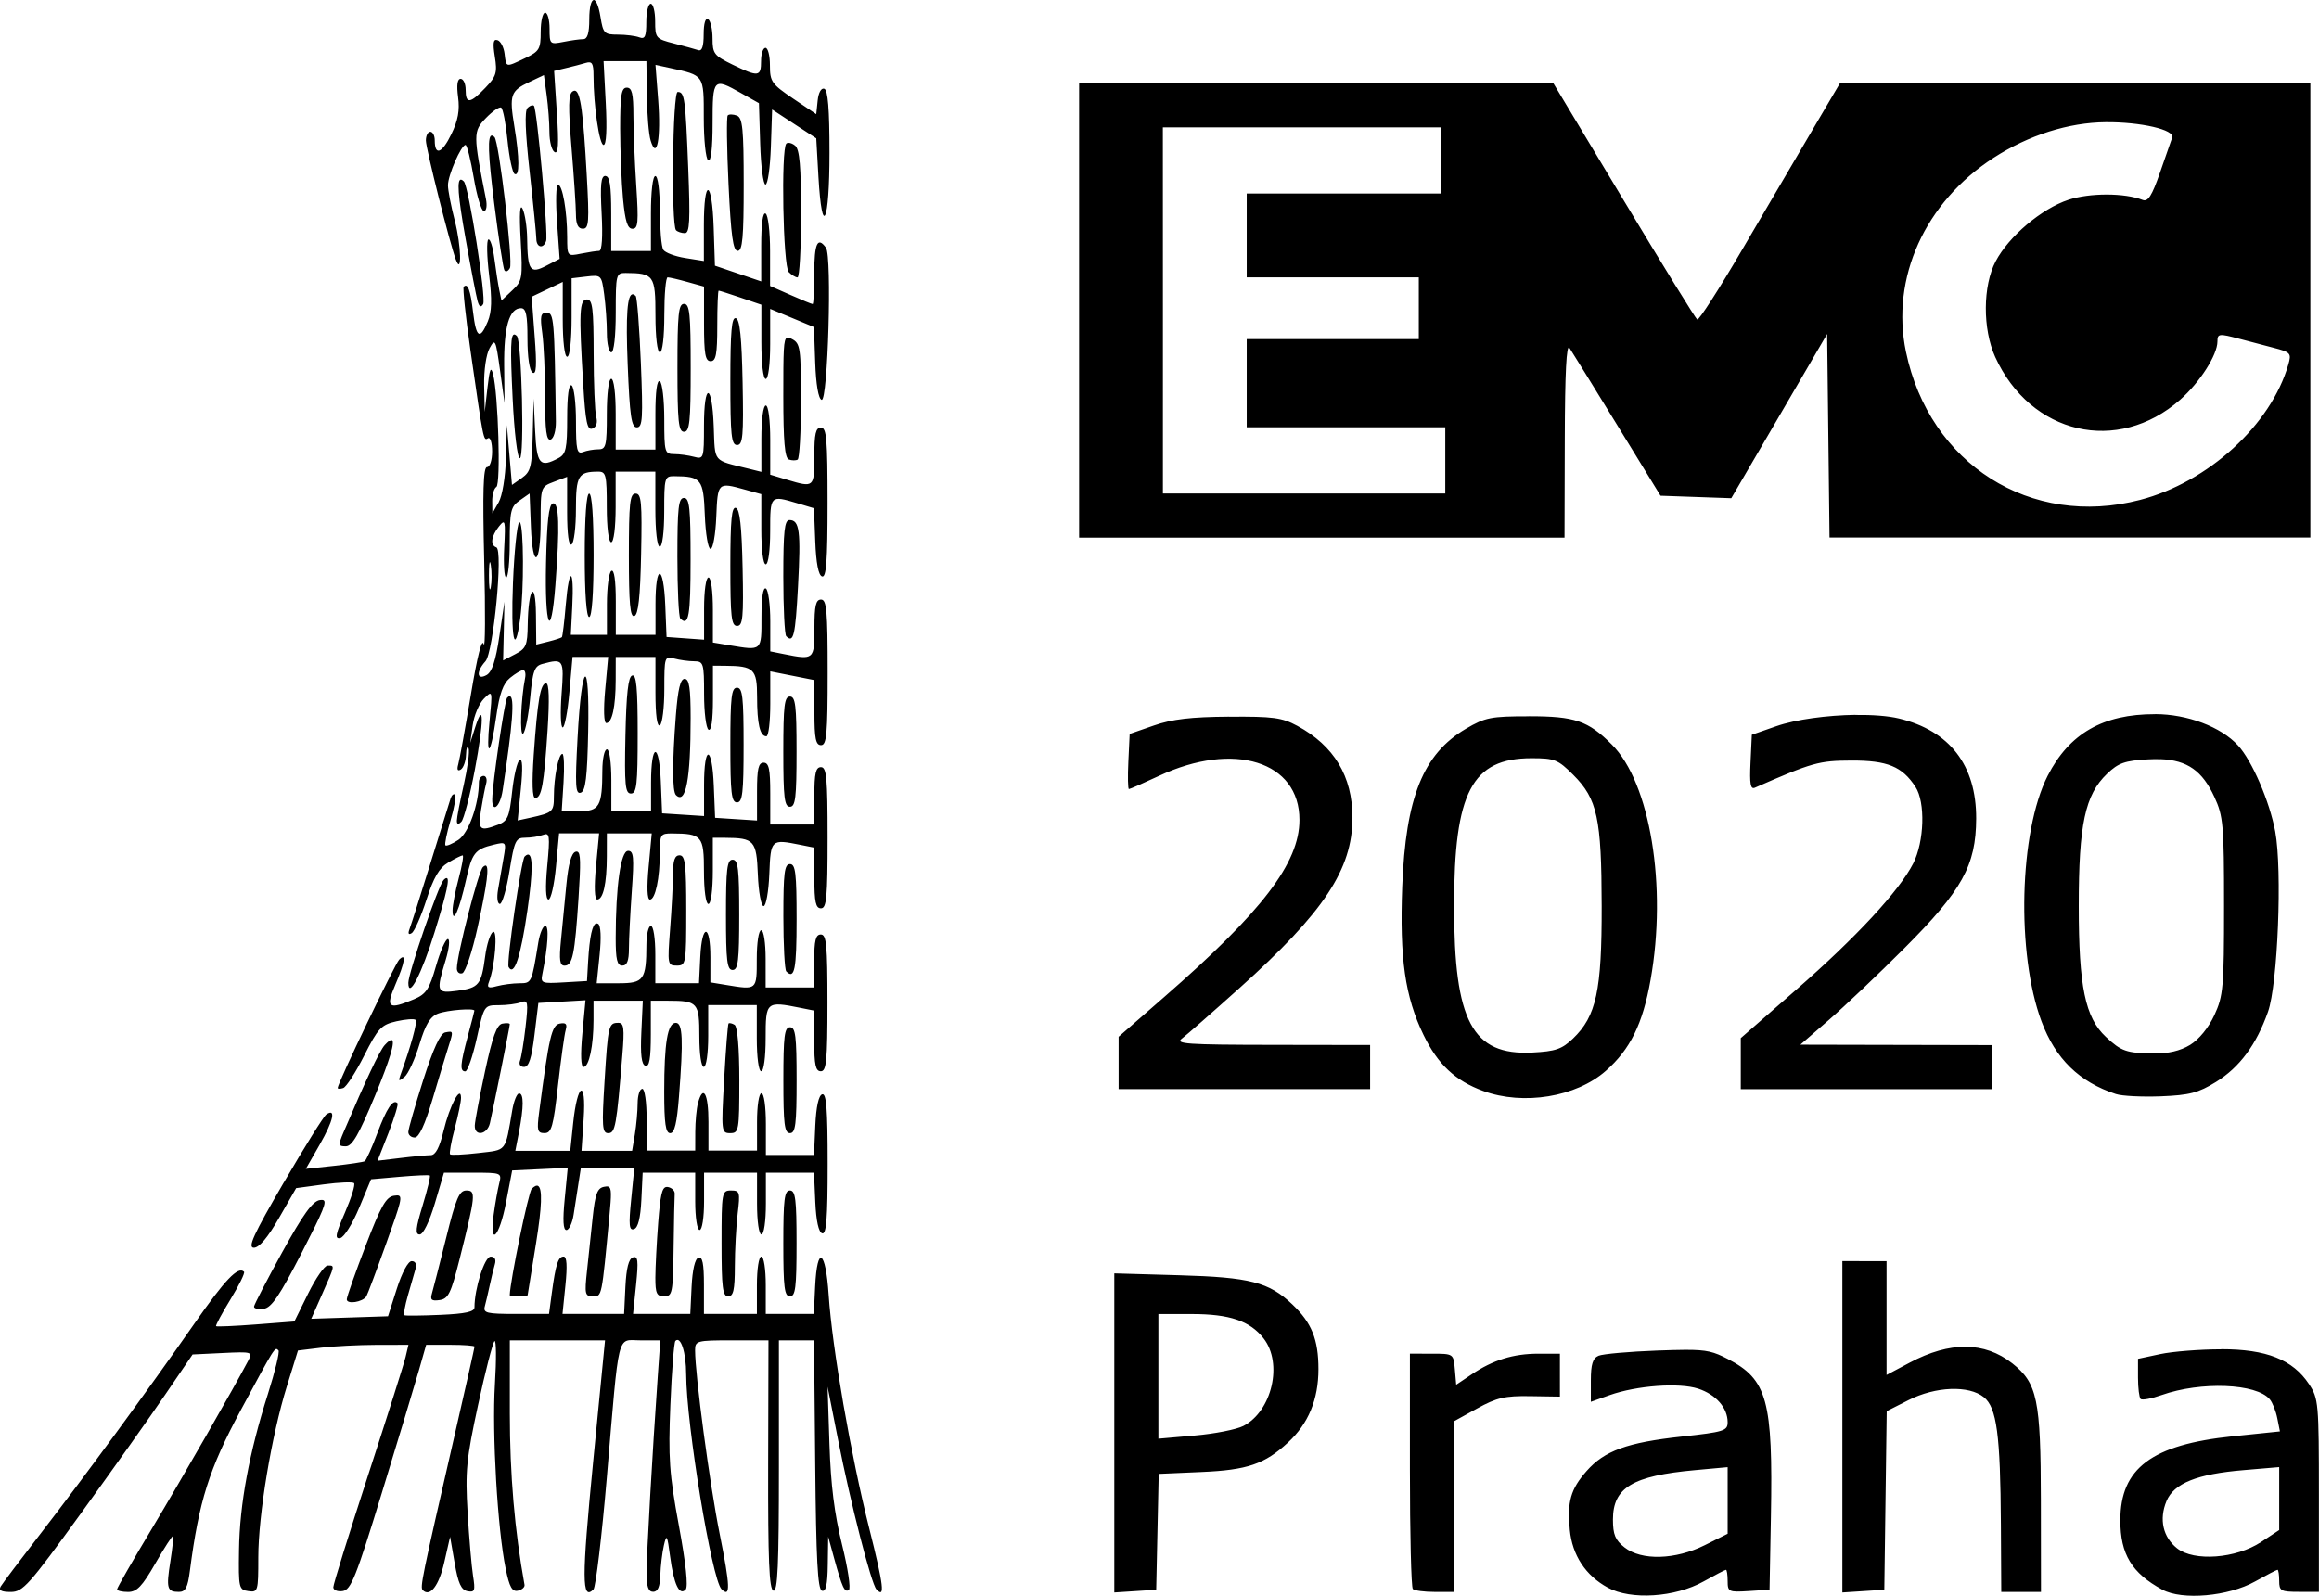 <?xml version="1.0" encoding="UTF-8" standalone="no"?>
<!-- Created with Inkscape (http://www.inkscape.org/) -->

<svg
   xmlns:dc="http://purl.org/dc/elements/1.1/"
   xmlns:cc="http://creativecommons.org/ns#"
   xmlns:rdf="http://www.w3.org/1999/02/22-rdf-syntax-ns#"
   xmlns:svg="http://www.w3.org/2000/svg"
   xmlns="http://www.w3.org/2000/svg"
   xmlns:sodipodi="http://sodipodi.sourceforge.net/DTD/sodipodi-0.dtd"
   xmlns:inkscape="http://www.inkscape.org/namespaces/inkscape"
   width="44.497mm"
   height="30.628mm"
   viewBox="0 0 44.497 30.628"
   version="1.1"
   id="svg8520"
   inkscape:version="0.92.4 (5da689c313, 2019-01-14)"
   sodipodi:docname="EMC.svg">
  <defs
     id="defs8514" />
  <sodipodi:namedview
     id="base"
     pagecolor="#ffffff"
     bordercolor="#666666"
     borderopacity="1.0"
     inkscape:pageopacity="0.0"
     inkscape:pageshadow="2"
     inkscape:zoom="3.959798"
     inkscape:cx="76.304377"
     inkscape:cy="35.022552"
     inkscape:document-units="mm"
     inkscape:current-layer="layer1"
     showgrid="false"
     inkscape:window-width="1920"
     inkscape:window-height="1027"
     inkscape:window-x="1272"
     inkscape:window-y="-8"
     inkscape:window-maximized="1"
     fit-margin-top="0"
     fit-margin-left="0"
     fit-margin-right="0"
     fit-margin-bottom="0" />
  <g
     inkscape:label="Layer 1"
     inkscape:groupmode="layer"
     id="layer1"
     transform="translate(-97.991,-73.203)">
    <path
       id="path9076"
       style="fill:#000000;stroke-width:0.085"
       d="m 109.382,73.203 c -0.046,0.009 -0.084,0.134 -0.084,0.37 0,0.267 -0.035,0.381 -0.116,0.381 -0.064,0 -0.235,0.024 -0.381,0.053 -0.258,0.051 -0.265,0.044 -0.265,-0.254 0,-0.169 -0.038,-0.307 -0.085,-0.307 -0.047,0 -0.085,0.164 -0.085,0.365 0,0.335 -0.025,0.377 -0.299,0.508 -0.378,0.18 -0.362,0.184 -0.394,-0.084 -0.015,-0.124 -0.075,-0.242 -0.135,-0.261 -0.082,-0.027 -0.094,0.05 -0.052,0.315 0.05,0.309 0.028,0.38 -0.183,0.6 -0.292,0.305 -0.377,0.313 -0.377,0.038 0,-0.116 -0.043,-0.211 -0.096,-0.211 -0.063,0 -0.08,0.118 -0.049,0.35 0.034,0.256 -7.9e-4,0.448 -0.131,0.715 -0.179,0.368 -0.317,0.419 -0.317,0.115 0,-0.09 -0.038,-0.164 -0.085,-0.164 -0.047,0 -0.085,0.075 -0.085,0.167 0,0.151 0.459,1.98 0.575,2.288 h 5.3e-4 c 0.118,0.314 0.102,-0.273 -0.02,-0.744 -0.072,-0.28 -0.132,-0.587 -0.132,-0.684 0,-0.192 0.253,-0.774 0.337,-0.774 0.029,0 0.1,0.286 0.159,0.635 0.059,0.349 0.146,0.635 0.193,0.635 0.049,0 0.066,-0.102 0.04,-0.233 -0.247,-1.243 -0.247,-1.297 -0.002,-1.552 0.127,-0.132 0.259,-0.223 0.294,-0.202 0.035,0.021 0.09,0.306 0.122,0.633 0.033,0.326 0.094,0.614 0.135,0.64 0.098,0.061 0.097,-0.301 -0.005,-0.919 -0.098,-0.597 -0.072,-0.674 0.286,-0.844 l 0.282,-0.134 0.053,0.387 c 0.029,0.213 0.053,0.531 0.053,0.708 0,0.177 0.044,0.349 0.098,0.382 0.073,0.045 0.085,-0.144 0.045,-0.748 l -0.053,-0.809 0.23,-0.055 c 0.127,-0.03 0.297,-0.074 0.378,-0.099 0.121,-0.036 0.148,0.009 0.148,0.245 0,0.57 0.111,1.33 0.193,1.33 0.053,0 0.068,-0.299 0.042,-0.804 l -0.042,-0.805 h 0.411 0.411 l 0.008,0.656 c 0.005,0.361 0.037,0.752 0.073,0.868 0.119,0.391 0.201,-0.046 0.145,-0.776 l -0.052,-0.676 0.273,0.059 c 0.668,0.145 0.654,0.125 0.654,0.962 0,0.418 0.038,0.783 0.084,0.811 0.054,0.033 0.085,-0.225 0.085,-0.715 0,-0.861 0.015,-0.876 0.55,-0.573 l 0.339,0.191 0.024,0.781 c 0.013,0.429 0.059,0.781 0.102,0.781 0.043,0 0.089,-0.324 0.103,-0.72 l 0.024,-0.721 0.423,0.277 0.424,0.277 0.042,0.741 c 0.069,1.199 0.212,0.889 0.212,-0.46 0,-0.848 -0.03,-1.209 -0.1,-1.233 -0.059,-0.02 -0.111,0.073 -0.127,0.227 l -0.027,0.261 -0.445,-0.3 c -0.411,-0.278 -0.444,-0.325 -0.444,-0.637 0,-0.185 -0.038,-0.336 -0.085,-0.336 -0.047,0 -0.085,0.114 -0.085,0.254 0,0.303 -0.05,0.31 -0.548,0.068 -0.353,-0.172 -0.383,-0.211 -0.383,-0.503 0,-0.174 -0.038,-0.34 -0.085,-0.369 -0.051,-0.032 -0.085,0.083 -0.085,0.289 0,0.235 -0.032,0.33 -0.105,0.305 -0.058,-0.02 -0.268,-0.077 -0.466,-0.128 -0.347,-0.089 -0.36,-0.104 -0.36,-0.427 0,-0.184 -0.038,-0.335 -0.085,-0.335 -0.047,0 -0.085,0.156 -0.085,0.347 0,0.282 -0.025,0.338 -0.134,0.297 -0.074,-0.028 -0.259,-0.052 -0.412,-0.052 -0.26,0 -0.282,-0.023 -0.333,-0.338 -0.037,-0.229 -0.092,-0.336 -0.138,-0.328 z m 23.914,1.597 -0.536,0.911 c -0.295,0.501 -0.899,1.529 -1.341,2.285 -0.442,0.756 -0.83,1.359 -0.862,1.339 -0.032,-0.02 -0.665,-1.047 -1.408,-2.283 l -1.35,-2.248 -4.551,-0.001 -4.551,-0.002 v 4.36 4.36 h 4.657 4.657 l 0.005,-1.884 c 0.003,-1.284 0.032,-1.844 0.09,-1.757 0.046,0.07 0.459,0.736 0.916,1.482 l 0.831,1.355 0.679,0.024 0.679,0.024 0.92,-1.576 0.919,-1.576 0.023,1.953 0.023,1.953 h 4.613 4.613 v -4.36 -4.36 h -4.511 z m -23.278,0.085 c -0.104,0 -0.127,0.143 -0.127,0.783 5.3e-4,0.431 0.025,1.04 0.055,1.354 0.041,0.429 0.086,0.572 0.181,0.572 0.109,0 0.119,-0.122 0.073,-0.825 -0.03,-0.454 -0.055,-1.064 -0.055,-1.355 -2.6e-4,-0.414 -0.028,-0.529 -0.127,-0.529 z m -0.99,0.06 c -0.015,-0.004 -0.031,7.94e-4 -0.048,0.011 -0.083,0.052 -0.088,0.284 -0.023,1.076 0.046,0.556 0.085,1.135 0.085,1.286 0.001,0.192 0.041,0.275 0.133,0.275 0.116,0 0.125,-0.129 0.074,-1.037 -0.066,-1.179 -0.118,-1.586 -0.222,-1.612 z m 1.966,0.024 c -0.097,0 -0.127,2.557 -0.031,2.653 0.031,0.031 0.107,0.056 0.17,0.056 0.092,0 0.104,-0.238 0.064,-1.249 -0.054,-1.347 -0.069,-1.461 -0.202,-1.461 z m -2.781,0.255 c -0.027,-0.002 -0.068,0.018 -0.102,0.053 -0.056,0.056 -0.041,0.467 0.043,1.222 0.07,0.626 0.127,1.205 0.128,1.286 0.001,0.17 0.135,0.2 0.188,0.042 0.043,-0.125 -0.175,-2.535 -0.234,-2.594 -0.006,-0.006 -0.013,-0.008 -0.022,-0.009 z m 3.812,0.176 c -0.032,-7.94e-4 -0.058,0.005 -0.07,0.018 -0.025,0.025 -0.018,0.621 0.015,1.323 0.047,0.99 0.087,1.277 0.176,1.277 0.092,0 0.115,-0.256 0.115,-1.273 0,-1.069 -0.021,-1.281 -0.13,-1.323 -0.036,-0.014 -0.074,-0.021 -0.106,-0.022 z m 26.37,0.148 c 0.671,-0.006 1.329,0.146 1.276,0.295 -0.02,0.055 -0.125,0.359 -0.235,0.675 -0.154,0.444 -0.23,0.562 -0.331,0.522 -0.346,-0.137 -1.017,-0.137 -1.426,-0.002 -0.516,0.171 -1.143,0.702 -1.395,1.18 -0.249,0.472 -0.252,1.3 -0.009,1.836 0.679,1.491 2.349,1.877 3.55,0.82 0.376,-0.331 0.714,-0.86 0.714,-1.117 0,-0.152 0.029,-0.156 0.423,-0.051 0.163,0.043 0.456,0.12 0.65,0.171 0.333,0.086 0.35,0.105 0.287,0.323 -0.332,1.157 -1.537,2.258 -2.845,2.598 -2.096,0.546 -4.042,-0.687 -4.492,-2.845 -0.295,-1.413 0.364,-2.87 1.685,-3.723 0.668,-0.432 1.436,-0.676 2.148,-0.682 z m -18.091,0.099 h 2.667 2.667 v 0.635 0.635 h -1.862 -1.863 v 0.804 0.805 h 1.651 1.651 v 0.592 0.593 h -1.651 -1.651 v 0.847 0.846 h 1.905 1.905 v 0.635 0.635 h -2.709 -2.709 V 79.161 Z m -12.87,0.157 c -0.093,-0.015 -0.079,0.358 0.04,1.304 0.084,0.664 0.171,1.24 0.195,1.281 h 5.3e-4 c 0.024,0.041 0.071,0.022 0.106,-0.042 0.063,-0.116 -0.209,-2.426 -0.296,-2.513 -0.018,-0.018 -0.033,-0.028 -0.046,-0.03 z m 5.675,0.141 c -0.012,0.002 -0.023,0.006 -0.03,0.014 -0.105,0.105 -0.063,2.357 0.046,2.466 0.056,0.056 0.132,0.102 0.169,0.102 0.037,0 0.068,-0.548 0.068,-1.217 0,-0.915 -0.028,-1.241 -0.114,-1.312 -0.047,-0.039 -0.101,-0.058 -0.138,-0.053 z m -3.5,0.634 c -0.087,0 -0.103,0.161 -0.074,0.72 0.024,0.449 0.006,0.719 -0.047,0.719 -0.047,0 -0.204,0.024 -0.349,0.053 -0.264,0.053 -0.264,0.052 -0.265,-0.318 -0.001,-0.497 -0.09,-1.005 -0.176,-1.005 -0.038,0 -0.047,0.32 -0.019,0.711 l 0.05,0.712 -0.258,0.133 c -0.31,0.16 -0.356,0.095 -0.365,-0.526 -0.003,-0.217 -0.042,-0.471 -0.086,-0.564 -0.054,-0.114 -0.067,0.082 -0.038,0.601 0.04,0.732 0.032,0.78 -0.164,0.963 l -0.205,0.193 -0.042,-0.201 c -0.023,-0.111 -0.065,-0.383 -0.094,-0.605 -0.029,-0.222 -0.081,-0.386 -0.116,-0.365 -0.035,0.022 -0.028,0.327 0.015,0.68 0.058,0.472 0.052,0.707 -0.026,0.894 -0.15,0.362 -0.223,0.315 -0.282,-0.181 -0.05,-0.425 -0.102,-0.564 -0.18,-0.486 -0.021,0.021 0.037,0.571 0.13,1.221 0.251,1.751 0.25,1.741 0.336,1.687 0.045,-0.028 0.08,0.083 0.08,0.251 0,0.171 -0.042,0.302 -0.098,0.302 -0.072,0 -0.086,0.471 -0.054,1.799 0.024,0.99 0.019,1.71 -0.009,1.601 -0.034,-0.128 -0.122,0.218 -0.248,0.974 -0.108,0.644 -0.216,1.243 -0.241,1.33 -0.029,0.103 -0.013,0.138 0.048,0.101 0.051,-0.032 0.097,-0.16 0.101,-0.286 0.004,-0.125 0.026,-0.18 0.049,-0.122 0.023,0.058 -0.018,0.371 -0.091,0.695 -0.074,0.323 -0.134,0.635 -0.134,0.694 v 5.29e-4 c 1.7e-4,0.071 0.028,0.078 0.086,0.02 0.047,-0.047 0.164,-0.496 0.259,-0.997 0.175,-0.925 0.178,-1.354 0.006,-0.813 l -0.095,0.297 0.048,-0.339 c 0.026,-0.186 0.122,-0.415 0.214,-0.508 0.167,-0.169 0.167,-0.167 0.11,0.423 -0.073,0.752 0.019,0.688 0.129,-0.089 0.061,-0.433 0.131,-0.627 0.265,-0.736 0.1,-0.082 0.212,-0.148 0.25,-0.148 0.037,0 0.054,0.067 0.038,0.148 -0.082,0.412 -0.107,1.138 -0.037,1.069 0.043,-0.043 0.103,-0.35 0.134,-0.683 0.048,-0.519 0.082,-0.612 0.235,-0.653 0.406,-0.109 0.418,-0.091 0.367,0.584 -0.026,0.349 -0.016,0.635 0.022,0.635 0.038,0 0.096,-0.305 0.129,-0.677 l 0.06,-0.677 h 0.342 0.342 l -0.058,0.635 c -0.034,0.374 -0.025,0.635 0.021,0.635 0.112,0 0.18,-0.311 0.181,-0.825 l 10e-4,-0.444 h 0.381 0.381 v 0.682 c 0,0.433 0.031,0.663 0.085,0.63 0.047,-0.029 0.085,-0.34 0.085,-0.692 0,-0.622 0.005,-0.639 0.191,-0.589 0.105,0.028 0.276,0.052 0.381,0.052 0.18,0.001 0.191,0.035 0.191,0.631 0,0.347 0.038,0.653 0.085,0.682 0.054,0.033 0.085,-0.182 0.085,-0.588 v -0.64 l 0.233,0.002 c 0.553,0.003 0.614,0.062 0.614,0.594 0,0.523 0.055,0.759 0.178,0.759 0.042,0 0.075,-0.28 0.075,-0.623 v -0.623 l 0.424,0.084 0.423,0.084 v 0.624 c 0,0.498 0.026,0.624 0.127,0.624 0.108,0 0.127,-0.212 0.127,-1.397 0,-1.185 -0.019,-1.397 -0.127,-1.397 -0.1,0 -0.127,0.118 -0.127,0.55 0,0.603 -0.01,0.612 -0.582,0.497 l -0.265,-0.053 v -0.577 c 0,-0.317 -0.038,-0.601 -0.084,-0.629 -0.053,-0.033 -0.085,0.169 -0.085,0.546 0,0.66 0.014,0.647 -0.614,0.543 l -0.318,-0.053 v -0.624 c 0,-0.36 -0.035,-0.624 -0.084,-0.624 -0.049,0 -0.085,0.255 -0.085,0.597 v 0.597 l -0.36,-0.026 -0.36,-0.026 -0.025,-0.613 c -0.032,-0.787 -0.187,-0.804 -0.187,-0.021 v 0.593 h -0.381 -0.381 v -0.64 c 0,-0.405 -0.031,-0.621 -0.085,-0.588 -0.047,0.029 -0.085,0.317 -0.085,0.64 v 0.588 h -0.346 -0.347 l 0.028,-0.545 c 0.039,-0.751 -0.061,-0.783 -0.124,-0.04 -0.028,0.332 -0.062,0.616 -0.076,0.63 -0.014,0.014 -0.13,0.052 -0.258,0.084 l -0.233,0.058 -0.006,-0.581 c -0.007,-0.687 -0.148,-0.508 -0.158,0.201 -0.005,0.394 -0.031,0.455 -0.239,0.563 l -0.233,0.121 0.013,-0.563 0.013,-0.563 -0.098,0.662 c -0.07,0.472 -0.141,0.686 -0.246,0.745 -0.189,0.105 -0.202,-0.064 -0.021,-0.264 0.153,-0.169 0.342,-2.142 0.209,-2.187 -0.121,-0.042 -0.1,-0.213 0.049,-0.4 0.121,-0.152 0.129,-0.121 0.102,0.407 -0.016,0.314 0.001,0.572 0.038,0.572 0.037,0 0.068,-0.303 0.068,-0.673 0,-0.601 0.02,-0.687 0.19,-0.806 l 0.191,-0.134 0.025,0.64 c 0.033,0.841 0.187,0.747 0.187,-0.114 0,-0.649 0.002,-0.655 0.254,-0.75 l 0.254,-0.096 v 0.675 c 0,0.428 0.031,0.656 0.085,0.623 0.047,-0.029 0.084,-0.332 0.084,-0.673 0,-0.65 0.044,-0.724 0.43,-0.724 0.147,0 0.162,0.066 0.162,0.677 0,0.395 0.035,0.677 0.085,0.677 0.049,0 0.085,-0.282 0.085,-0.677 v -0.677 h 0.381 0.381 v 0.72 c 0,0.423 0.035,0.72 0.085,0.72 0.049,0 0.085,-0.282 0.085,-0.677 0,-0.646 0.008,-0.677 0.19,-0.676 0.523,0.003 0.563,0.054 0.589,0.748 0.014,0.359 0.063,0.648 0.11,0.648 0.047,0 0.096,-0.276 0.11,-0.614 0.027,-0.666 0.029,-0.669 0.547,-0.525 l 0.317,0.088 v 0.673 c 0,0.392 0.035,0.673 0.085,0.673 0.049,0 0.085,-0.268 0.085,-0.635 0,-0.692 7e-5,-0.692 0.516,-0.538 l 0.324,0.097 0.025,0.637 c 0.016,0.416 0.061,0.649 0.13,0.672 0.082,0.027 0.106,-0.292 0.106,-1.411 0,-1.229 -0.019,-1.446 -0.127,-1.446 -0.1,0 -0.127,0.118 -0.127,0.55 0,0.601 -0.006,0.606 -0.519,0.452 l -0.327,-0.098 v -0.664 c 0,-0.386 -0.036,-0.664 -0.085,-0.664 -0.049,0 -0.085,0.269 -0.085,0.637 v 0.637 l -0.233,-0.058 c -0.713,-0.177 -0.653,-0.105 -0.681,-0.819 -0.032,-0.843 -0.187,-0.848 -0.187,-0.006 0,0.627 -0.005,0.643 -0.191,0.594 -0.105,-0.028 -0.276,-0.052 -0.381,-0.052 -0.181,-0.001 -0.19,-0.033 -0.19,-0.673 0,-0.37 -0.038,-0.696 -0.085,-0.725 -0.054,-0.033 -0.085,0.197 -0.085,0.63 v 0.682 h -0.381 -0.381 V 81.15 c 0,-0.395 -0.035,-0.677 -0.085,-0.677 -0.049,0 -0.085,0.282 -0.085,0.677 0,0.611 -0.016,0.677 -0.162,0.677 -0.089,0 -0.222,0.023 -0.296,0.052 -0.115,0.044 -0.134,-0.04 -0.134,-0.588 0,-0.351 -0.038,-0.663 -0.084,-0.691 -0.054,-0.033 -0.085,0.196 -0.085,0.627 0,0.585 -0.023,0.691 -0.164,0.767 -0.36,0.193 -0.42,0.123 -0.451,-0.526 l -0.029,-0.614 -0.017,0.694 c -0.015,0.613 -0.039,0.709 -0.208,0.828 l -0.19,0.134 -0.049,-0.574 -0.049,-0.574 -0.018,0.635 c -0.01,0.363 -0.07,0.725 -0.139,0.846 l -0.121,0.212 -0.003,-0.228 c -0.002,-0.125 0.034,-0.251 0.08,-0.279 0.086,-0.053 0.036,-1.774 -0.063,-2.16 -0.042,-0.164 -0.067,-0.108 -0.108,0.254 l -0.053,0.466 -0.011,-0.508 c -0.006,-0.288 0.039,-0.597 0.104,-0.714 0.107,-0.194 0.119,-0.168 0.201,0.424 l 0.086,0.629 -0.007,-0.72 c -0.007,-0.741 0.098,-1.101 0.323,-1.101 0.097,0 0.124,0.128 0.124,0.588 0,0.353 0.039,0.612 0.098,0.649 0.073,0.045 0.083,-0.134 0.04,-0.698 l -0.057,-0.759 0.298,-0.142 0.298,-0.142 v 0.718 c 0,0.422 0.035,0.718 0.085,0.718 0.05,0 0.085,-0.307 0.085,-0.752 V 78.544 l 0.287,-0.034 c 0.282,-0.033 0.288,-0.027 0.338,0.342 0.028,0.206 0.052,0.541 0.052,0.744 0,0.203 0.038,0.369 0.085,0.369 0.05,0 0.085,-0.311 0.085,-0.762 0,-0.734 0.007,-0.762 0.19,-0.761 0.542,0.003 0.572,0.045 0.572,0.813 0,0.417 0.035,0.71 0.085,0.71 0.05,0 0.085,-0.297 0.085,-0.72 0,-0.396 0.029,-0.72 0.064,-0.719 0.035,2.6e-4 0.206,0.04 0.381,0.089 l 0.317,0.088 v 0.716 c 0,0.58 0.024,0.716 0.127,0.716 0.102,0 0.127,-0.131 0.127,-0.677 0,-0.373 0.012,-0.677 0.027,-0.677 0.015,0 0.205,0.061 0.423,0.135 l 0.396,0.135 v 0.713 c 0,0.418 0.035,0.712 0.084,0.712 0.049,0 0.085,-0.281 0.085,-0.673 v -0.672 l 0.42,0.174 0.42,0.175 0.024,0.682 c 0.015,0.423 0.062,0.694 0.123,0.715 0.121,0.04 0.202,-2.755 0.084,-2.919 -0.161,-0.223 -0.225,-0.085 -0.225,0.487 0,0.326 -0.014,0.593 -0.032,0.593 -0.017,0 -0.208,-0.078 -0.424,-0.174 l -0.392,-0.173 v -0.669 c 0,-0.368 -0.038,-0.692 -0.085,-0.72 -0.054,-0.033 -0.085,0.195 -0.085,0.625 v 0.677 l -0.444,-0.151 -0.444,-0.151 -0.024,-0.733 c -0.031,-0.93 -0.188,-0.968 -0.188,-0.045 v 0.688 l -0.357,-0.057 c -0.197,-0.031 -0.387,-0.103 -0.422,-0.159 -0.036,-0.056 -0.065,-0.397 -0.066,-0.758 -8e-4,-0.38 -0.037,-0.656 -0.086,-0.656 -0.05,0 -0.085,0.297 -0.085,0.72 v 0.719 h -0.381 -0.381 v -0.719 c 0,-0.54 -0.028,-0.72 -0.112,-0.72 z m -2.765,0.073 c -0.092,-0.026 -0.067,0.309 0.08,1.13 0.102,0.573 0.206,1.113 0.231,1.2 0.031,0.111 0.064,0.128 0.107,0.057 0.063,-0.102 -0.277,-2.261 -0.371,-2.354 -0.018,-0.018 -0.034,-0.029 -0.047,-0.033 z m 3.293,2.199 c -0.111,-0.014 -0.14,0.399 -0.102,1.347 0.04,0.996 0.071,1.207 0.176,1.207 0.11,0 0.12,-0.17 0.077,-1.237 -0.028,-0.68 -0.072,-1.258 -0.099,-1.285 -0.019,-0.019 -0.037,-0.03 -0.053,-0.032 z m -0.883,0.099 c -0.146,0 -0.157,0.242 -0.072,1.63 0.044,0.728 0.077,0.886 0.176,0.848 0.076,-0.029 0.104,-0.113 0.073,-0.225 -0.026,-0.098 -0.048,-0.646 -0.049,-1.216 -0.001,-0.865 -0.022,-1.037 -0.128,-1.037 z m 1.863,0.085 c -0.107,0 -0.127,0.193 -0.127,1.227 0,1.035 0.02,1.228 0.127,1.228 0.107,0 0.127,-0.193 0.127,-1.228 0,-1.035 -0.019,-1.227 -0.127,-1.227 z m -2.637,0.169 c -0.116,0 -0.129,0.064 -0.084,0.393 0.03,0.216 0.054,0.772 0.054,1.235 0,0.636 0.026,0.833 0.106,0.807 0.06,-0.02 0.103,-0.169 0.101,-0.346 -0.027,-1.972 -0.037,-2.089 -0.177,-2.089 z m 3.631,0.106 c -0.081,-0.027 -0.106,0.249 -0.106,1.199 0,1.051 0.019,1.235 0.129,1.235 0.111,0 0.126,-0.17 0.106,-1.2 -0.017,-0.867 -0.053,-1.209 -0.129,-1.235 z m -4.242,0.314 c -0.083,-0.026 -0.088,0.254 -0.042,1.217 0.032,0.667 0.091,1.157 0.139,1.157 0.091,0 0.036,-2.253 -0.057,-2.346 -0.015,-0.015 -0.029,-0.025 -0.04,-0.028 z m 5.225,0.059 c -0.071,0.024 -0.073,0.254 -0.073,1.12 0,0.868 0.028,1.191 0.106,1.219 0.058,0.021 0.134,0.022 0.169,0.002 0.035,-0.02 0.064,-0.528 0.064,-1.129 0,-1.006 -0.013,-1.1 -0.169,-1.183 -0.041,-0.022 -0.073,-0.037 -0.097,-0.029 z m -3.798,2.993 c -0.052,0 -0.085,0.451 -0.085,1.185 0,0.734 0.032,1.185 0.085,1.185 0.052,0 0.085,-0.452 0.085,-1.185 0,-0.734 -0.032,-1.185 -0.085,-1.185 z m 0.891,0 c -0.11,0 -0.129,0.179 -0.129,1.192 0,0.916 0.024,1.185 0.105,1.158 0.076,-0.025 0.113,-0.359 0.13,-1.193 0.02,-0.992 0.005,-1.157 -0.106,-1.157 z m 0.929,0.084 c -0.106,0 -0.127,0.182 -0.127,1.129 0,0.621 0.025,1.154 0.056,1.185 0.161,0.161 0.197,-0.046 0.197,-1.129 0,-0.997 -0.02,-1.185 -0.127,-1.185 z m -2.519,0.106 c -0.076,0.025 -0.112,0.351 -0.129,1.15 -0.026,1.233 0.095,1.512 0.18,0.416 0.087,-1.118 0.071,-1.607 -0.051,-1.566 z m 3.514,0.085 c -0.081,-0.027 -0.106,0.232 -0.106,1.115 0,0.976 0.019,1.15 0.129,1.15 0.111,0 0.126,-0.161 0.106,-1.115 -0.017,-0.799 -0.053,-1.125 -0.129,-1.15 z m 1.028,0.233 c -0.095,0 -0.118,0.214 -0.118,1.086 0,0.598 0.025,1.112 0.056,1.143 0.14,0.14 0.175,-0.007 0.226,-0.955 0.057,-1.061 0.03,-1.274 -0.164,-1.274 z m -5.172,0.045 c -0.005,-0.005 -0.01,-0.005 -0.015,0.001 -0.041,0.044 -0.094,0.566 -0.118,1.16 -0.043,1.066 0.034,1.449 0.138,0.687 0.076,-0.553 0.068,-1.774 -0.005,-1.847 z m -0.572,0.766 c 0.004,0.006 0.009,0.025 0.014,0.057 0.02,0.129 0.019,0.319 -0.001,0.423 -0.02,0.104 -0.036,-7.94e-4 -0.035,-0.234 5.3e-4,-0.175 0.009,-0.266 0.022,-0.247 z m 2.726,2.173 c -0.076,0.025 -0.112,0.351 -0.129,1.15 -0.02,0.954 -0.005,1.115 0.106,1.115 0.11,0 0.129,-0.175 0.129,-1.15 0,-0.882 -0.025,-1.142 -0.106,-1.115 z m -0.904,0.021 c -0.045,0.027 -0.104,0.427 -0.144,1.178 -0.049,0.918 -0.04,1.083 0.061,1.05 0.093,-0.031 0.125,-0.289 0.143,-1.174 0.015,-0.736 -0.016,-1.081 -0.06,-1.054 z m 1.912,0.043 c -0.083,0 -0.13,0.195 -0.169,0.699 -0.07,0.902 -0.07,1.46 0.001,1.531 0.189,0.189 0.282,-0.299 0.282,-1.479 0,-0.574 -0.027,-0.75 -0.114,-0.75 z m -2.659,0.085 c -0.109,0 -0.165,0.326 -0.238,1.376 -0.037,0.537 -0.027,0.826 0.028,0.826 0.122,0 0.169,-0.259 0.237,-1.291 0.039,-0.604 0.03,-0.91 -0.027,-0.91 z m 3.662,0.085 c -0.106,0 -0.127,0.179 -0.127,1.101 0,0.922 0.021,1.1 0.127,1.1 0.106,0 0.127,-0.178 0.127,-1.1 0,-0.922 -0.02,-1.101 -0.127,-1.101 z m -4.36,0.163 c -0.014,-0.001 -0.031,0.008 -0.05,0.028 -0.047,0.047 -0.28,1.635 -0.286,1.947 -0.005,0.281 0.152,0.148 0.2,-0.169 0.192,-1.262 0.234,-1.797 0.136,-1.806 z m 5.376,0.006 c -0.106,0 -0.127,0.174 -0.127,1.058 0,0.884 0.021,1.058 0.127,1.058 0.106,0 0.127,-0.174 0.127,-1.058 0,-0.884 -0.021,-1.058 -0.127,-1.058 z m 26.194,0.339 c -0.999,-0.002 -1.648,0.372 -2.061,1.184 -0.546,1.074 -0.604,3.413 -0.117,4.714 0.268,0.717 0.725,1.163 1.426,1.392 0.117,0.039 0.506,0.058 0.865,0.044 0.549,-0.022 0.717,-0.066 1.057,-0.276 0.452,-0.279 0.774,-0.714 0.997,-1.345 0.189,-0.534 0.276,-2.723 0.139,-3.462 -0.108,-0.578 -0.445,-1.358 -0.713,-1.65 -0.33,-0.359 -0.971,-0.601 -1.593,-0.602 z m -5.749,0.013 c -0.539,0.008 -1.145,0.087 -1.522,0.219 l -0.466,0.163 -0.025,0.532 c -0.02,0.412 -0.001,0.521 0.084,0.484 1.104,-0.484 1.228,-0.519 1.85,-0.521 0.691,-0.003 0.975,0.113 1.231,0.505 0.193,0.294 0.17,1.051 -0.043,1.47 -0.27,0.528 -1.096,1.42 -2.245,2.423 l -1.064,0.929 v 0.49 0.49 h 2.413 2.413 v -0.423 -0.423 l -1.841,-0.004 -1.842,-0.004 0.55,-0.477 c 0.303,-0.263 0.952,-0.88 1.444,-1.372 1.112,-1.113 1.376,-1.59 1.38,-2.49 0.004,-1.023 -0.509,-1.688 -1.482,-1.921 -0.213,-0.051 -0.512,-0.072 -0.836,-0.068 z m -6.263,0.028 c -0.731,0 -0.841,0.021 -1.213,0.24 -0.818,0.481 -1.155,1.318 -1.22,3.03 -0.052,1.377 0.054,2.114 0.409,2.846 0.274,0.564 0.606,0.877 1.143,1.074 0.773,0.283 1.784,0.118 2.355,-0.386 0.467,-0.411 0.708,-0.9 0.858,-1.745 0.32,-1.797 -0.006,-3.78 -0.744,-4.518 -0.457,-0.457 -0.709,-0.542 -1.588,-0.542 z m -5.757,0.007 c -0.725,0.005 -1.093,0.048 -1.44,0.169 l -0.466,0.162 -0.025,0.529 c -0.014,0.291 -0.009,0.529 0.011,0.529 0.02,0 0.28,-0.114 0.578,-0.253 1.438,-0.673 2.696,-0.278 2.694,0.846 -0.001,0.825 -0.716,1.76 -2.602,3.404 l -0.868,0.757 v 0.502 0.503 h 2.413 2.413 v -0.424 -0.423 l -1.884,-0.003 c -1.636,-0.002 -1.863,-0.018 -1.727,-0.121 0.086,-0.065 0.585,-0.502 1.107,-0.971 1.617,-1.451 2.165,-2.277 2.165,-3.269 0,-0.793 -0.353,-1.38 -1.058,-1.761 -0.294,-0.159 -0.467,-0.182 -1.312,-0.175 z m -11.938,0.628 c -0.046,0 -0.085,0.181 -0.086,0.403 -0.002,0.688 -0.056,0.783 -0.442,0.783 h -0.338 l 0.035,-0.55 c 0.019,-0.303 0.009,-0.55 -0.022,-0.55 -0.074,0 -0.163,0.448 -0.163,0.818 0,0.292 -0.022,0.312 -0.453,0.407 l -0.242,0.053 0.061,-0.608 c 0.04,-0.397 0.032,-0.589 -0.023,-0.555 -0.046,0.029 -0.111,0.302 -0.144,0.608 -0.052,0.488 -0.086,0.566 -0.27,0.636 -0.353,0.134 -0.387,0.105 -0.327,-0.28 0.031,-0.198 0.075,-0.426 0.098,-0.508 0.023,-0.081 10e-4,-0.148 -0.049,-0.148 -0.05,0 -0.09,0.055 -0.09,0.122 0,0.421 -0.198,0.977 -0.394,1.106 -0.117,0.077 -0.229,0.124 -0.248,0.105 -0.019,-0.019 0.025,-0.235 0.098,-0.481 0.073,-0.245 0.112,-0.467 0.086,-0.492 -0.025,-0.025 -0.064,0.007 -0.085,0.072 -0.021,0.065 -0.194,0.622 -0.385,1.239 -0.191,0.616 -0.372,1.185 -0.402,1.263 h 5.3e-4 c -0.036,0.093 -0.022,0.122 0.04,0.083 0.052,-0.032 0.179,-0.319 0.282,-0.638 0.139,-0.432 0.246,-0.615 0.42,-0.717 0.128,-0.076 0.252,-0.137 0.275,-0.137 0.024,0 -0.011,0.2 -0.076,0.444 -0.065,0.244 -0.118,0.521 -0.117,0.614 0.003,0.276 0.131,-0.014 0.255,-0.573 0.118,-0.533 0.173,-0.603 0.535,-0.69 0.242,-0.058 0.243,-0.056 0.187,0.264 -0.031,0.177 -0.078,0.446 -0.104,0.597 -0.027,0.155 -0.012,0.275 0.035,0.275 0.045,0 0.129,-0.286 0.185,-0.635 0.094,-0.581 0.119,-0.635 0.301,-0.635 0.109,0 0.263,-0.024 0.341,-0.054 0.129,-0.049 0.137,0.007 0.082,0.593 -0.039,0.416 -0.03,0.647 0.024,0.647 0.047,0 0.111,-0.286 0.144,-0.635 l 0.059,-0.635 h 0.384 0.384 l -0.06,0.635 c -0.037,0.394 -0.028,0.635 0.023,0.635 0.115,0 0.184,-0.306 0.185,-0.825 l 0.001,-0.444 h 0.431 0.43 l -0.059,0.635 c -0.038,0.404 -0.029,0.635 0.024,0.635 0.104,0 0.19,-0.408 0.19,-0.9 0,-0.348 0.014,-0.37 0.233,-0.369 0.577,0.003 0.614,0.046 0.614,0.728 0,0.36 0.036,0.625 0.085,0.625 0.049,0 0.085,-0.268 0.085,-0.635 v -0.635 l 0.233,5.29e-4 c 0.563,0.003 0.605,0.05 0.631,0.706 0.013,0.333 0.063,0.605 0.11,0.605 0.047,0 0.096,-0.276 0.11,-0.614 0.027,-0.671 0.031,-0.675 0.599,-0.561 l 0.265,0.053 v 0.582 c 0,0.461 0.027,0.582 0.127,0.582 0.108,0 0.127,-0.207 0.127,-1.355 0,-1.148 -0.019,-1.354 -0.127,-1.354 -0.1,0 -0.127,0.118 -0.127,0.55 v 0.55 h -0.423 -0.423 v -0.593 c 0,-0.47 -0.026,-0.593 -0.127,-0.593 -0.1,0 -0.127,0.118 -0.127,0.555 v 0.555 l -0.402,-0.026 -0.402,-0.026 -0.025,-0.614 c -0.032,-0.789 -0.187,-0.803 -0.187,-0.017 v 0.597 l -0.402,-0.026 -0.403,-0.026 -0.025,-0.617 c -0.031,-0.763 -0.187,-0.738 -0.187,0.029 v 0.545 h -0.381 -0.381 v -0.593 c 0,-0.339 -0.036,-0.593 -0.085,-0.593 z m 17.744,0.169 c 0.442,0 0.505,0.025 0.8,0.32 0.462,0.462 0.542,0.831 0.545,2.516 0.003,1.625 -0.103,2.115 -0.55,2.544 -0.214,0.205 -0.335,0.246 -0.781,0.269 -1.152,0.058 -1.501,-0.596 -1.501,-2.812 0,-2.186 0.341,-2.837 1.487,-2.837 z m 12.065,0.018 c 0.52,0.019 0.807,0.228 1.037,0.726 0.17,0.369 0.185,0.532 0.185,2.093 0,1.562 -0.015,1.724 -0.185,2.093 -0.112,0.243 -0.295,0.467 -0.466,0.572 -0.189,0.115 -0.419,0.169 -0.704,0.165 -0.52,-0.008 -0.615,-0.041 -0.913,-0.319 -0.396,-0.369 -0.52,-0.967 -0.52,-2.51 0,-1.568 0.121,-2.135 0.543,-2.539 0.219,-0.209 0.34,-0.252 0.786,-0.277 0.084,-0.005 0.163,-0.006 0.238,-0.003 z m -29.403,1.761 c -0.139,0 -0.235,0.678 -0.236,1.672 -5.3e-4,0.414 0.027,0.529 0.127,0.529 0.091,0 0.127,-0.093 0.127,-0.326 0,-0.179 0.025,-0.674 0.055,-1.101 0.047,-0.658 0.036,-0.775 -0.072,-0.775 z m -0.975,0.014 c -0.01,-0.002 -0.021,-0.002 -0.033,0.003 -0.078,0.026 -0.137,0.239 -0.174,0.625 -0.031,0.322 -0.078,0.805 -0.104,1.073 -0.038,0.38 -0.023,0.487 0.068,0.487 0.155,0 0.197,-0.207 0.269,-1.302 0.044,-0.673 0.042,-0.869 -0.025,-0.885 z m -0.955,0.058 c -0.015,0.004 -0.033,0.016 -0.053,0.036 -0.066,0.066 -0.353,2.043 -0.308,2.121 0.107,0.185 0.232,-0.193 0.361,-1.088 0.108,-0.749 0.108,-1.099 0,-1.069 z m 2.921,0.012 c -0.093,0 -0.127,0.096 -0.128,0.36 -2.6e-4,0.198 -0.025,0.674 -0.055,1.058 -0.052,0.675 -0.048,0.699 0.128,0.699 0.176,0 0.182,-0.032 0.182,-1.058 0,-0.884 -0.021,-1.058 -0.127,-1.058 z m 1.016,0.085 c -0.106,0 -0.127,0.174 -0.127,1.058 0,0.884 0.021,1.058 0.127,1.058 0.106,0 0.127,-0.174 0.127,-1.058 0,-0.884 -0.021,-1.058 -0.127,-1.058 z m 1.101,0.084 c -0.106,0 -0.127,0.168 -0.127,1.002 0,0.551 0.025,1.027 0.056,1.058 0.159,0.159 0.198,-0.034 0.198,-1.002 0,-0.884 -0.021,-1.058 -0.127,-1.058 z m -5.848,0.029 c -0.012,0.002 -0.027,0.012 -0.044,0.029 -0.089,0.089 -0.5,1.688 -0.5,1.946 2.5e-4,0.069 0.048,0.11 0.105,0.091 0.058,-0.019 0.19,-0.413 0.292,-0.875 0.186,-0.841 0.233,-1.207 0.147,-1.192 z m -0.753,0.241 c -0.012,0.005 -0.027,0.016 -0.045,0.035 -0.099,0.099 -0.677,1.784 -0.677,1.974 0,0.321 0.255,-0.169 0.501,-0.963 0.241,-0.776 0.306,-1.079 0.222,-1.045 z m 2.887,0.867 c -0.078,0.013 -0.131,0.255 -0.159,0.726 l -0.022,0.381 -0.447,0.026 c -0.427,0.025 -0.446,0.017 -0.408,-0.169 0.106,-0.522 0.13,-0.915 0.055,-0.915 -0.045,0 -0.105,0.143 -0.134,0.317 -0.128,0.785 -0.127,0.783 -0.364,0.784 -0.124,5.3e-4 -0.318,0.026 -0.431,0.056 -0.167,0.045 -0.195,0.029 -0.151,-0.085 0.116,-0.302 0.172,-1.015 0.075,-0.955 -0.052,0.032 -0.12,0.243 -0.149,0.468 -0.072,0.545 -0.12,0.605 -0.531,0.66 -0.403,0.054 -0.414,0.027 -0.227,-0.589 0.067,-0.221 0.086,-0.403 0.042,-0.403 -0.044,0 -0.146,0.234 -0.228,0.52 -0.127,0.444 -0.189,0.537 -0.422,0.635 -0.492,0.208 -0.548,0.166 -0.36,-0.273 0.188,-0.438 0.218,-0.628 0.076,-0.487 -0.081,0.081 -1.18,2.374 -1.18,2.462 v 5.29e-4 c 0,0.02 0.048,0.021 0.106,0.002 0.058,-0.019 0.239,-0.298 0.402,-0.621 0.267,-0.529 0.328,-0.594 0.619,-0.66 0.177,-0.04 0.343,-0.052 0.368,-0.027 0.039,0.039 -0.088,0.499 -0.296,1.073 -0.038,0.104 -0.023,0.108 0.083,0.022 0.071,-0.058 0.2,-0.338 0.286,-0.622 0.117,-0.388 0.207,-0.536 0.358,-0.594 0.179,-0.068 0.7,-0.109 0.697,-0.055 -5.3e-4,0.012 -0.057,0.231 -0.126,0.487 -0.146,0.545 -0.156,0.677 -0.048,0.677 0.043,0 0.142,-0.286 0.22,-0.635 0.141,-0.634 0.142,-0.635 0.422,-0.635 0.154,0 0.347,-0.025 0.427,-0.056 0.133,-0.051 0.141,-0.007 0.087,0.471 -0.033,0.29 -0.081,0.582 -0.106,0.649 -0.027,0.071 0.005,0.121 0.078,0.121 0.091,0 0.144,-0.165 0.199,-0.614 l 0.075,-0.614 0.452,-0.026 0.452,-0.026 -0.06,0.64 c -0.038,0.407 -0.029,0.64 0.024,0.64 0.104,0 0.19,-0.408 0.19,-0.9 v -0.371 h 0.473 0.473 l -0.028,0.607 c -0.02,0.429 0.003,0.617 0.077,0.642 0.077,0.026 0.105,-0.133 0.105,-0.607 v -0.642 h 0.332 c 0.569,0 0.599,0.036 0.599,0.687 0,0.333 0.036,0.583 0.085,0.583 0.048,0 0.085,-0.254 0.085,-0.593 v -0.593 h 0.466 0.466 v 0.635 c 0,0.367 0.036,0.635 0.085,0.635 0.049,0 0.085,-0.268 0.085,-0.635 0,-0.703 0.011,-0.714 0.667,-0.582 l 0.265,0.053 v 0.582 c 0,0.461 0.027,0.582 0.127,0.582 0.107,2e-6 0.127,-0.203 0.127,-1.313 0,-1.11 -0.019,-1.312 -0.127,-1.312 -0.099,0 -0.127,0.113 -0.127,0.508 v 0.508 h -0.466 -0.466 V 91.607 c 0,-0.31 -0.037,-0.55 -0.085,-0.55 -0.048,0 -0.085,0.24 -0.085,0.55 0,0.604 0.007,0.598 -0.593,0.499 l -0.297,-0.049 5.2e-4,-0.479 c 8e-4,-0.646 -0.162,-0.658 -0.194,-0.014 l -0.025,0.509 h -0.419 -0.419 v -0.55 c 0,-0.31 -0.037,-0.55 -0.085,-0.55 -0.046,0 -0.085,0.162 -0.086,0.36 -0.002,0.674 -0.05,0.741 -0.529,0.741 h -0.425 l 0.056,-0.544 c 0.034,-0.331 0.023,-0.565 -0.028,-0.596 -0.012,-0.007 -0.024,-0.01 -0.035,-0.008 z m 0.422,1.91 c -0.189,0 -0.199,0.042 -0.266,1.122 -0.054,0.868 -0.045,0.995 0.07,0.995 0.136,0 0.16,-0.132 0.272,-1.503 0.042,-0.512 0.029,-0.614 -0.076,-0.614 z m 1.101,0 c -0.158,0 -0.222,0.38 -0.222,1.323 0,0.61 0.027,0.794 0.115,0.794 0.083,0 0.129,-0.195 0.168,-0.698 0.086,-1.098 0.072,-1.419 -0.061,-1.419 z m -3.227,0.007 c -0.026,-0.002 -0.062,2.04e-4 -0.101,0.008 -0.107,0.021 -0.189,0.248 -0.333,0.917 -0.105,0.489 -0.193,0.956 -0.196,1.037 -0.008,0.217 0.238,0.181 0.29,-0.042 0.065,-0.279 0.382,-1.854 0.382,-1.9 0,-0.011 -0.016,-0.018 -0.042,-0.02 z m 1.074,0.001 c -0.019,-0.002 -0.043,5.29e-4 -0.072,0.006 -0.156,0.03 -0.207,0.246 -0.397,1.7 -0.046,0.353 -0.034,0.402 0.103,0.402 0.135,0 0.169,-0.121 0.258,-0.91 0.057,-0.501 0.123,-0.98 0.148,-1.066 0.025,-0.088 0.015,-0.127 -0.04,-0.132 z m 3.209,5.29e-4 c -0.021,-0.005 -0.037,-0.004 -0.044,0.004 -0.014,0.016 -0.052,0.496 -0.084,1.067 -0.057,1.01 -0.054,1.037 0.116,1.037 0.166,0 0.175,-0.046 0.175,-1.011 0,-0.625 -0.035,-1.032 -0.09,-1.067 -0.025,-0.015 -0.05,-0.026 -0.071,-0.03 z m 1.135,0.076 c -0.106,0 -0.127,0.169 -0.127,1.016 0,0.847 0.021,1.016 0.127,1.016 0.106,0 0.127,-0.169 0.127,-1.016 0,-0.847 -0.021,-1.016 -0.127,-1.016 z m -6.524,0.086 c -0.021,-7.94e-4 -0.051,0.005 -0.092,0.013 -0.094,0.019 -0.229,0.312 -0.422,0.916 -0.156,0.489 -0.284,0.937 -0.285,0.995 -10e-4,0.058 0.054,0.106 0.122,0.106 0.083,0 0.197,-0.245 0.344,-0.741 0.121,-0.407 0.256,-0.852 0.299,-0.987 0.077,-0.24 0.096,-0.301 0.033,-0.303 z m -1.119,0.159 c -0.025,-0.006 -0.069,0.027 -0.134,0.098 -0.096,0.106 -0.365,0.676 -0.787,1.667 -0.108,0.254 -0.105,0.275 0.041,0.275 0.122,0 0.251,-0.223 0.563,-0.977 0.284,-0.685 0.391,-1.047 0.317,-1.064 z m 4.806,0.94 c -0.047,0 -0.085,0.124 -0.086,0.275 -5.3e-4,0.151 -0.024,0.418 -0.053,0.593 l -0.053,0.318 h -0.486 -0.485 l 0.041,-0.614 c 0.052,-0.773 -0.12,-0.698 -0.202,0.088 l -0.055,0.526 h -0.527 -0.527 l 0.07,-0.36 c 0.093,-0.48 0.094,-0.741 0.002,-0.741 -0.041,0 -0.1,0.143 -0.13,0.317 -0.141,0.82 -0.096,0.762 -0.652,0.827 -0.279,0.032 -0.523,0.044 -0.542,0.025 -0.019,-0.019 0.021,-0.242 0.089,-0.496 0.068,-0.254 0.122,-0.519 0.121,-0.589 -0.003,-0.256 -0.219,0.152 -0.334,0.631 -0.078,0.324 -0.154,0.469 -0.247,0.47 -0.074,5.29e-4 -0.334,0.024 -0.578,0.054 l -0.443,0.053 0.21,-0.534 c 0.115,-0.294 0.193,-0.55 0.173,-0.57 -0.086,-0.086 -0.207,0.095 -0.386,0.573 -0.105,0.281 -0.215,0.525 -0.244,0.541 -0.029,0.016 -0.295,0.056 -0.591,0.088 l -0.538,0.058 0.27,-0.472 c 0.26,-0.455 0.313,-0.7 0.124,-0.573 -0.05,0.033 -0.418,0.623 -0.818,1.31 l -5.3e-4,-5.29e-4 c -0.583,1.001 -0.696,1.249 -0.572,1.249 0.102,0 0.266,-0.194 0.483,-0.572 l 0.328,-0.572 0.532,-0.072 c 0.292,-0.039 0.553,-0.05 0.579,-0.023 0.027,0.027 -0.052,0.281 -0.175,0.565 -0.182,0.42 -0.199,0.511 -0.09,0.489 0.073,-0.015 0.236,-0.275 0.362,-0.578 l 0.229,-0.55 0.548,-0.048 c 0.301,-0.026 0.562,-0.038 0.579,-0.025 0.017,0.012 -0.045,0.272 -0.138,0.577 -0.133,0.436 -0.145,0.555 -0.056,0.555 0.067,0 0.185,-0.241 0.29,-0.593 l 0.176,-0.593 h 0.556 c 0.551,0 0.555,0.002 0.503,0.211 -0.029,0.116 -0.077,0.383 -0.105,0.593 -0.087,0.632 0.108,0.441 0.237,-0.233 l 0.118,-0.614 0.533,-0.025 0.533,-0.025 -0.058,0.597 c -0.04,0.408 -0.03,0.597 0.033,0.597 0.05,0 0.113,-0.134 0.138,-0.297 0.025,-0.163 0.067,-0.43 0.092,-0.593 l 0.046,-0.296 h 0.513 0.513 l -0.06,0.603 c -0.049,0.491 -0.039,0.596 0.055,0.565 0.077,-0.025 0.124,-0.212 0.141,-0.561 l 0.025,-0.522 h 0.504 0.504 v 0.55 c 0,0.31 0.037,0.55 0.085,0.55 0.048,0 0.085,-0.24 0.085,-0.55 v -0.55 h 0.508 0.508 v 0.593 c 0,0.339 0.036,0.593 0.085,0.593 0.048,0 0.085,-0.254 0.085,-0.593 v -0.593 h 0.462 0.461 l 0.025,0.565 c 0.016,0.358 0.064,0.577 0.131,0.599 0.082,0.027 0.106,-0.277 0.106,-1.334 0,-1.057 -0.024,-1.361 -0.106,-1.334 -0.067,0.022 -0.115,0.242 -0.131,0.6 l -0.025,0.564 h -0.461 -0.462 v -0.592 c 0,-0.339 -0.036,-0.593 -0.085,-0.593 -0.048,0 -0.085,0.24 -0.085,0.55 v 0.55 h -0.466 -0.466 v -0.55 c 0,-0.545 -0.102,-0.728 -0.201,-0.36 -0.028,0.105 -0.051,0.352 -0.052,0.55 l -10e-4,0.36 h -0.466 -0.466 v -0.593 c 0,-0.339 -0.036,-0.593 -0.085,-0.593 z m -1.997,1.86 c -0.029,-0.015 -0.07,0.004 -0.122,0.056 -0.062,0.062 -0.414,1.768 -0.421,2.042 -2.6e-4,0.011 0.076,0.021 0.169,0.021 0.093,0 0.171,-0.01 0.174,-0.021 0.003,-0.012 0.075,-0.459 0.161,-0.995 0.113,-0.702 0.126,-1.057 0.038,-1.103 z m 1.352,0.015 c -0.021,-0.008 -0.049,-0.006 -0.086,0.002 -0.128,0.025 -0.17,0.136 -0.217,0.58 -0.032,0.302 -0.081,0.768 -0.11,1.036 -0.048,0.444 -0.038,0.487 0.113,0.487 0.175,0 0.168,0.033 0.318,-1.553 0.038,-0.402 0.043,-0.526 -0.019,-0.551 z m 1.106,0.006 c -0.082,0.016 -0.112,0.169 -0.152,0.677 -0.03,0.386 -0.054,0.864 -0.055,1.062 -5.3e-4,0.304 0.026,0.36 0.168,0.36 0.158,0 0.171,-0.061 0.182,-0.931 0.007,-0.512 0.016,-0.979 0.021,-1.036 0.005,-0.058 -0.053,-0.116 -0.127,-0.131 -0.014,-0.003 -0.026,-0.003 -0.038,-5.29e-4 z m -3.834,0.067 c -0.136,0 -0.199,0.147 -0.388,0.911 -0.124,0.501 -0.247,0.98 -0.272,1.065 -0.037,0.123 -0.007,0.149 0.147,0.127 0.167,-0.024 0.218,-0.129 0.38,-0.772 0.313,-1.248 0.321,-1.331 0.134,-1.331 z m 5.078,0 c -0.175,0 -0.181,0.034 -0.181,1.016 0,0.847 0.021,1.016 0.127,1.016 0.1,0 0.127,-0.12 0.128,-0.572 5.3e-4,-0.314 0.025,-0.771 0.054,-1.016 0.05,-0.414 0.041,-0.444 -0.128,-0.444 z m 1.131,0 c -0.106,0 -0.127,0.169 -0.127,1.016 0,0.847 0.021,1.016 0.127,1.016 0.106,0 0.127,-0.169 0.127,-1.016 0,-0.847 -0.021,-1.016 -0.127,-1.016 z m -7.537,0.094 c -0.017,5e-5 -0.037,0.003 -0.059,0.006 -0.153,0.022 -0.252,0.196 -0.544,0.958 -0.196,0.512 -0.36,0.975 -0.363,1.029 -0.006,0.104 0.306,0.057 0.376,-0.056 0.022,-0.036 0.193,-0.491 0.379,-1.011 0.289,-0.806 0.328,-0.926 0.211,-0.926 z m -1.431,0.088 c -0.014,-0.002 -0.032,-0.001 -0.053,0.002 -0.138,0.021 -0.322,0.276 -0.721,1.001 -0.295,0.536 -0.538,1.005 -0.541,1.043 v 5.29e-4 c -0.002,0.038 0.082,0.057 0.187,0.042 0.149,-0.021 0.306,-0.253 0.726,-1.071 0.422,-0.823 0.501,-1.003 0.403,-1.018 z m 3.224,1.088 c -0.114,0 -0.309,0.614 -0.309,0.972 0,0.086 -0.171,0.124 -0.656,0.145 -0.361,0.016 -0.671,0.019 -0.69,0.007 -0.019,-0.012 0.012,-0.184 0.069,-0.382 0.057,-0.198 0.123,-0.427 0.146,-0.508 0.026,-0.09 -0.003,-0.148 -0.074,-0.148 -0.068,0 -0.186,0.219 -0.285,0.529 l -0.169,0.529 -0.737,0.024 -0.736,0.024 0.212,-0.479 c 0.247,-0.559 0.244,-0.543 0.103,-0.543 -0.06,0 -0.228,0.241 -0.374,0.537 l -0.265,0.537 -0.739,0.057 c -0.407,0.031 -0.75,0.046 -0.763,0.033 -0.013,-0.013 0.111,-0.244 0.276,-0.514 0.165,-0.27 0.282,-0.508 0.26,-0.53 -0.113,-0.113 -0.363,0.149 -0.961,1.007 -0.88,1.262 -2.113,2.946 -2.957,4.037 -0.378,0.489 -0.716,0.937 -0.75,0.995 -0.045,0.075 0.011,0.106 0.192,0.106 0.233,0 0.348,-0.129 1.343,-1.503 0.599,-0.827 1.327,-1.852 1.617,-2.279 l 0.529,-0.776 0.58,-0.028 c 0.557,-0.027 0.576,-0.022 0.491,0.141 -0.266,0.508 -1.271,2.261 -1.852,3.23 -0.367,0.612 -0.668,1.136 -0.668,1.164 0,0.028 0.095,0.051 0.21,0.051 0.169,0 0.271,-0.106 0.525,-0.548 0.173,-0.301 0.326,-0.537 0.338,-0.525 0.013,0.013 -0.01,0.231 -0.05,0.484 -0.083,0.519 -0.064,0.588 0.163,0.588 0.126,0 0.17,-0.083 0.211,-0.402 0.174,-1.342 0.368,-1.955 0.977,-3.087 0.664,-1.233 0.653,-1.217 0.723,-1.147 0.027,0.027 -0.065,0.404 -0.203,0.839 -0.359,1.127 -0.542,2.114 -0.554,2.993 -0.011,0.73 -0.003,0.763 0.18,0.789 0.184,0.026 0.19,0.004 0.19,-0.648 0,-0.814 0.255,-2.343 0.548,-3.283 l 0.213,-0.687 0.445,-0.054 c 0.245,-0.029 0.722,-0.053 1.06,-0.054 l 0.615,-0.001 -0.055,0.233 c -0.03,0.128 -0.355,1.152 -0.721,2.275 -0.366,1.123 -0.666,2.088 -0.666,2.144 0,0.056 0.081,0.089 0.181,0.074 0.158,-0.024 0.256,-0.268 0.752,-1.889 0.314,-1.024 0.633,-2.082 0.71,-2.35 l 0.139,-0.487 h 0.464 c 0.255,0 0.464,0.016 0.464,0.035 0,0.019 -0.174,0.791 -0.386,1.715 -0.632,2.755 -0.662,2.904 -0.607,2.959 0.138,0.138 0.31,-0.085 0.412,-0.533 l 0.112,-0.492 0.088,0.507 c 0.067,0.387 0.125,0.514 0.246,0.537 0.139,0.027 0.152,-0.009 0.106,-0.296 -0.028,-0.179 -0.075,-0.726 -0.104,-1.215 -0.047,-0.79 -0.025,-1.019 0.2,-2.059 0.139,-0.643 0.281,-1.196 0.316,-1.228 0.034,-0.032 0.038,0.343 0.008,0.831 -0.057,0.937 0.05,2.781 0.207,3.539 0.072,0.35 0.124,0.443 0.234,0.419 0.078,-0.017 0.135,-0.068 0.127,-0.113 -0.189,-1.038 -0.282,-2.121 -0.282,-3.285 v -1.407 h 0.914 0.913 l -0.23,2.35 c -0.218,2.232 -0.217,2.655 0.008,2.43 0.044,-0.044 0.16,-1.014 0.257,-2.155 0.244,-2.864 0.185,-2.625 0.644,-2.625 h 0.381 l -0.049,0.699 c -0.103,1.47 -0.214,3.42 -0.214,3.766 0,0.265 0.034,0.361 0.127,0.361 0.088,0 0.13,-0.096 0.137,-0.317 0.005,-0.175 0.036,-0.432 0.068,-0.572 0.052,-0.228 0.065,-0.206 0.12,0.212 0.071,0.535 0.177,0.759 0.298,0.634 0.052,-0.054 0.005,-0.498 -0.13,-1.227 -0.184,-0.995 -0.205,-1.296 -0.163,-2.32 0.026,-0.648 0.07,-1.198 0.096,-1.225 0.102,-0.102 0.206,0.22 0.207,0.641 0.003,0.963 0.492,3.937 0.678,4.123 0.175,0.175 0.168,-0.048 -0.035,-1.059 -0.191,-0.951 -0.472,-3.051 -0.472,-3.525 -1e-4,-0.182 0.03,-0.191 0.704,-0.191 h 0.704 l -0.006,2.384 c -0.004,1.836 0.019,2.393 0.1,2.42 0.083,0.028 0.106,-0.486 0.106,-2.384 v -2.42 h 0.337 0.337 l 0.023,2.385 c 0.017,1.816 0.048,2.393 0.128,2.42 0.077,0.026 0.108,-0.112 0.113,-0.501 l 0.008,-0.536 0.111,0.405 c 0.159,0.577 0.202,0.67 0.285,0.619 0.041,-0.025 -0.018,-0.418 -0.131,-0.873 -0.146,-0.588 -0.216,-1.147 -0.241,-1.929 l -0.036,-1.1 0.201,1.016 c 0.241,1.225 0.636,2.764 0.736,2.873 0.169,0.183 0.14,-0.067 -0.137,-1.167 -0.354,-1.406 -0.712,-3.467 -0.779,-4.482 -0.057,-0.869 -0.221,-0.97 -0.26,-0.16 l -0.025,0.522 h -0.461 -0.461 v -0.55 c 0,-0.31 -0.037,-0.55 -0.085,-0.55 -0.048,0 -0.085,0.24 -0.085,0.55 v 0.55 h -0.508 -0.508 v -0.557 c 0,-0.408 -0.028,-0.548 -0.106,-0.522 -0.066,0.022 -0.115,0.234 -0.131,0.557 l -0.025,0.522 h -0.549 -0.549 l 0.058,-0.562 c 0.047,-0.462 0.036,-0.555 -0.061,-0.522 -0.081,0.027 -0.126,0.206 -0.144,0.562 l -0.025,0.522 h -0.591 -0.591 l 0.056,-0.55 c 0.038,-0.37 0.027,-0.55 -0.034,-0.55 -0.105,0 -0.152,0.143 -0.227,0.699 l -0.054,0.402 h -0.636 c -0.564,0 -0.631,-0.017 -0.595,-0.148 0.022,-0.081 0.064,-0.262 0.094,-0.402 0.03,-0.14 0.074,-0.321 0.098,-0.402 0.028,-0.094 -0.002,-0.148 -0.082,-0.148 z m 25.938,0.085 v 3.18 3.18 l 0.402,-0.026 0.403,-0.026 0.023,-1.714 0.023,-1.714 0.419,-0.212 c 0.519,-0.263 1.159,-0.288 1.446,-0.055 0.247,0.2 0.316,0.716 0.326,2.446 l 0.007,1.291 h 0.381 0.381 l -0.002,-1.757 c -0.002,-1.937 -0.068,-2.252 -0.549,-2.631 -0.533,-0.419 -1.196,-0.424 -1.968,-0.013 l -0.444,0.236 v -1.092 -1.092 h -0.423 z m -13.97,0.236 v 3.062 3.062 l 0.402,-0.026 0.402,-0.026 0.024,-1.112 0.024,-1.112 0.823,-0.036 c 0.878,-0.038 1.211,-0.152 1.657,-0.565 0.393,-0.364 0.585,-0.827 0.585,-1.409 0,-0.57 -0.129,-0.89 -0.501,-1.243 -0.45,-0.427 -0.81,-0.52 -2.166,-0.559 z m 0.846,0.78 h 0.638 c 0.727,0 1.117,0.131 1.38,0.467 0.375,0.477 0.163,1.396 -0.387,1.681 -0.132,0.068 -0.553,0.151 -0.935,0.184 l -0.696,0.061 v -1.196 z m 20.391,0.677 c -0.407,0 -0.932,0.042 -1.167,0.092 l -0.427,0.091 v 0.36 c 0,0.198 0.023,0.382 0.05,0.41 0.028,0.028 0.208,-0.006 0.401,-0.074 0.756,-0.267 1.824,-0.225 2.078,0.082 0.052,0.062 0.117,0.226 0.144,0.364 l 0.05,0.251 -0.909,0.094 c -1.55,0.161 -2.153,0.613 -2.153,1.613 0,0.65 0.219,1.011 0.805,1.33 0.383,0.208 1.267,0.13 1.78,-0.157 0.22,-0.123 0.414,-0.224 0.431,-0.224 0.017,0 0.032,0.096 0.032,0.212 0,0.194 0.031,0.211 0.381,0.211 h 0.381 v -1.85 c 0,-1.779 -0.007,-1.861 -0.191,-2.138 -0.312,-0.469 -0.814,-0.669 -1.685,-0.669 z m -10.284,0.01 c -0.142,5.29e-4 -0.316,0.006 -0.539,0.014 -0.536,0.02 -1.04,0.065 -1.122,0.1 -0.112,0.048 -0.148,0.163 -0.148,0.474 v 0.41 l 0.36,-0.128 c 0.522,-0.185 1.335,-0.244 1.701,-0.124 0.34,0.112 0.564,0.368 0.564,0.644 0,0.164 -0.071,0.187 -0.881,0.275 -1.048,0.114 -1.484,0.273 -1.826,0.662 -0.306,0.348 -0.374,0.588 -0.322,1.127 0.047,0.489 0.302,0.877 0.729,1.11 0.444,0.242 1.289,0.188 1.837,-0.118 0.22,-0.123 0.414,-0.224 0.431,-0.224 0.017,0 0.032,0.098 0.032,0.217 0,0.205 0.021,0.215 0.402,0.191 l 0.402,-0.026 0.026,-1.397 c 0.041,-2.239 -0.068,-2.639 -0.831,-3.033 -0.262,-0.135 -0.39,-0.176 -0.814,-0.174 z m -5.281,0.074 v 2.23 c 0,1.226 0.025,2.255 0.056,2.286 l 5.3e-4,5.3e-4 c 0.031,0.031 0.221,0.056 0.423,0.056 h 0.367 v -1.638 -1.638 l 0.444,-0.245 c 0.375,-0.207 0.534,-0.244 1.016,-0.236 l 0.572,0.009 V 99.596 99.184 h -0.411 c -0.483,0 -0.873,0.121 -1.283,0.397 l -0.296,0.199 -0.026,-0.298 c -0.026,-0.297 -0.027,-0.298 -0.444,-0.298 z m 16.68,2.177 v 0.604 0.604 l -0.349,0.231 c -0.48,0.317 -1.284,0.377 -1.61,0.12 -0.272,-0.215 -0.349,-0.558 -0.203,-0.907 0.142,-0.341 0.588,-0.52 1.48,-0.594 z m -10.583,0.001 v 0.639 0.639 l -0.44,0.22 c -0.564,0.281 -1.212,0.299 -1.538,0.043 -0.178,-0.14 -0.223,-0.247 -0.223,-0.535 0,-0.614 0.377,-0.84 1.578,-0.949 z"
       inkscape:connector-curvature="0" />
  </g>
</svg>
